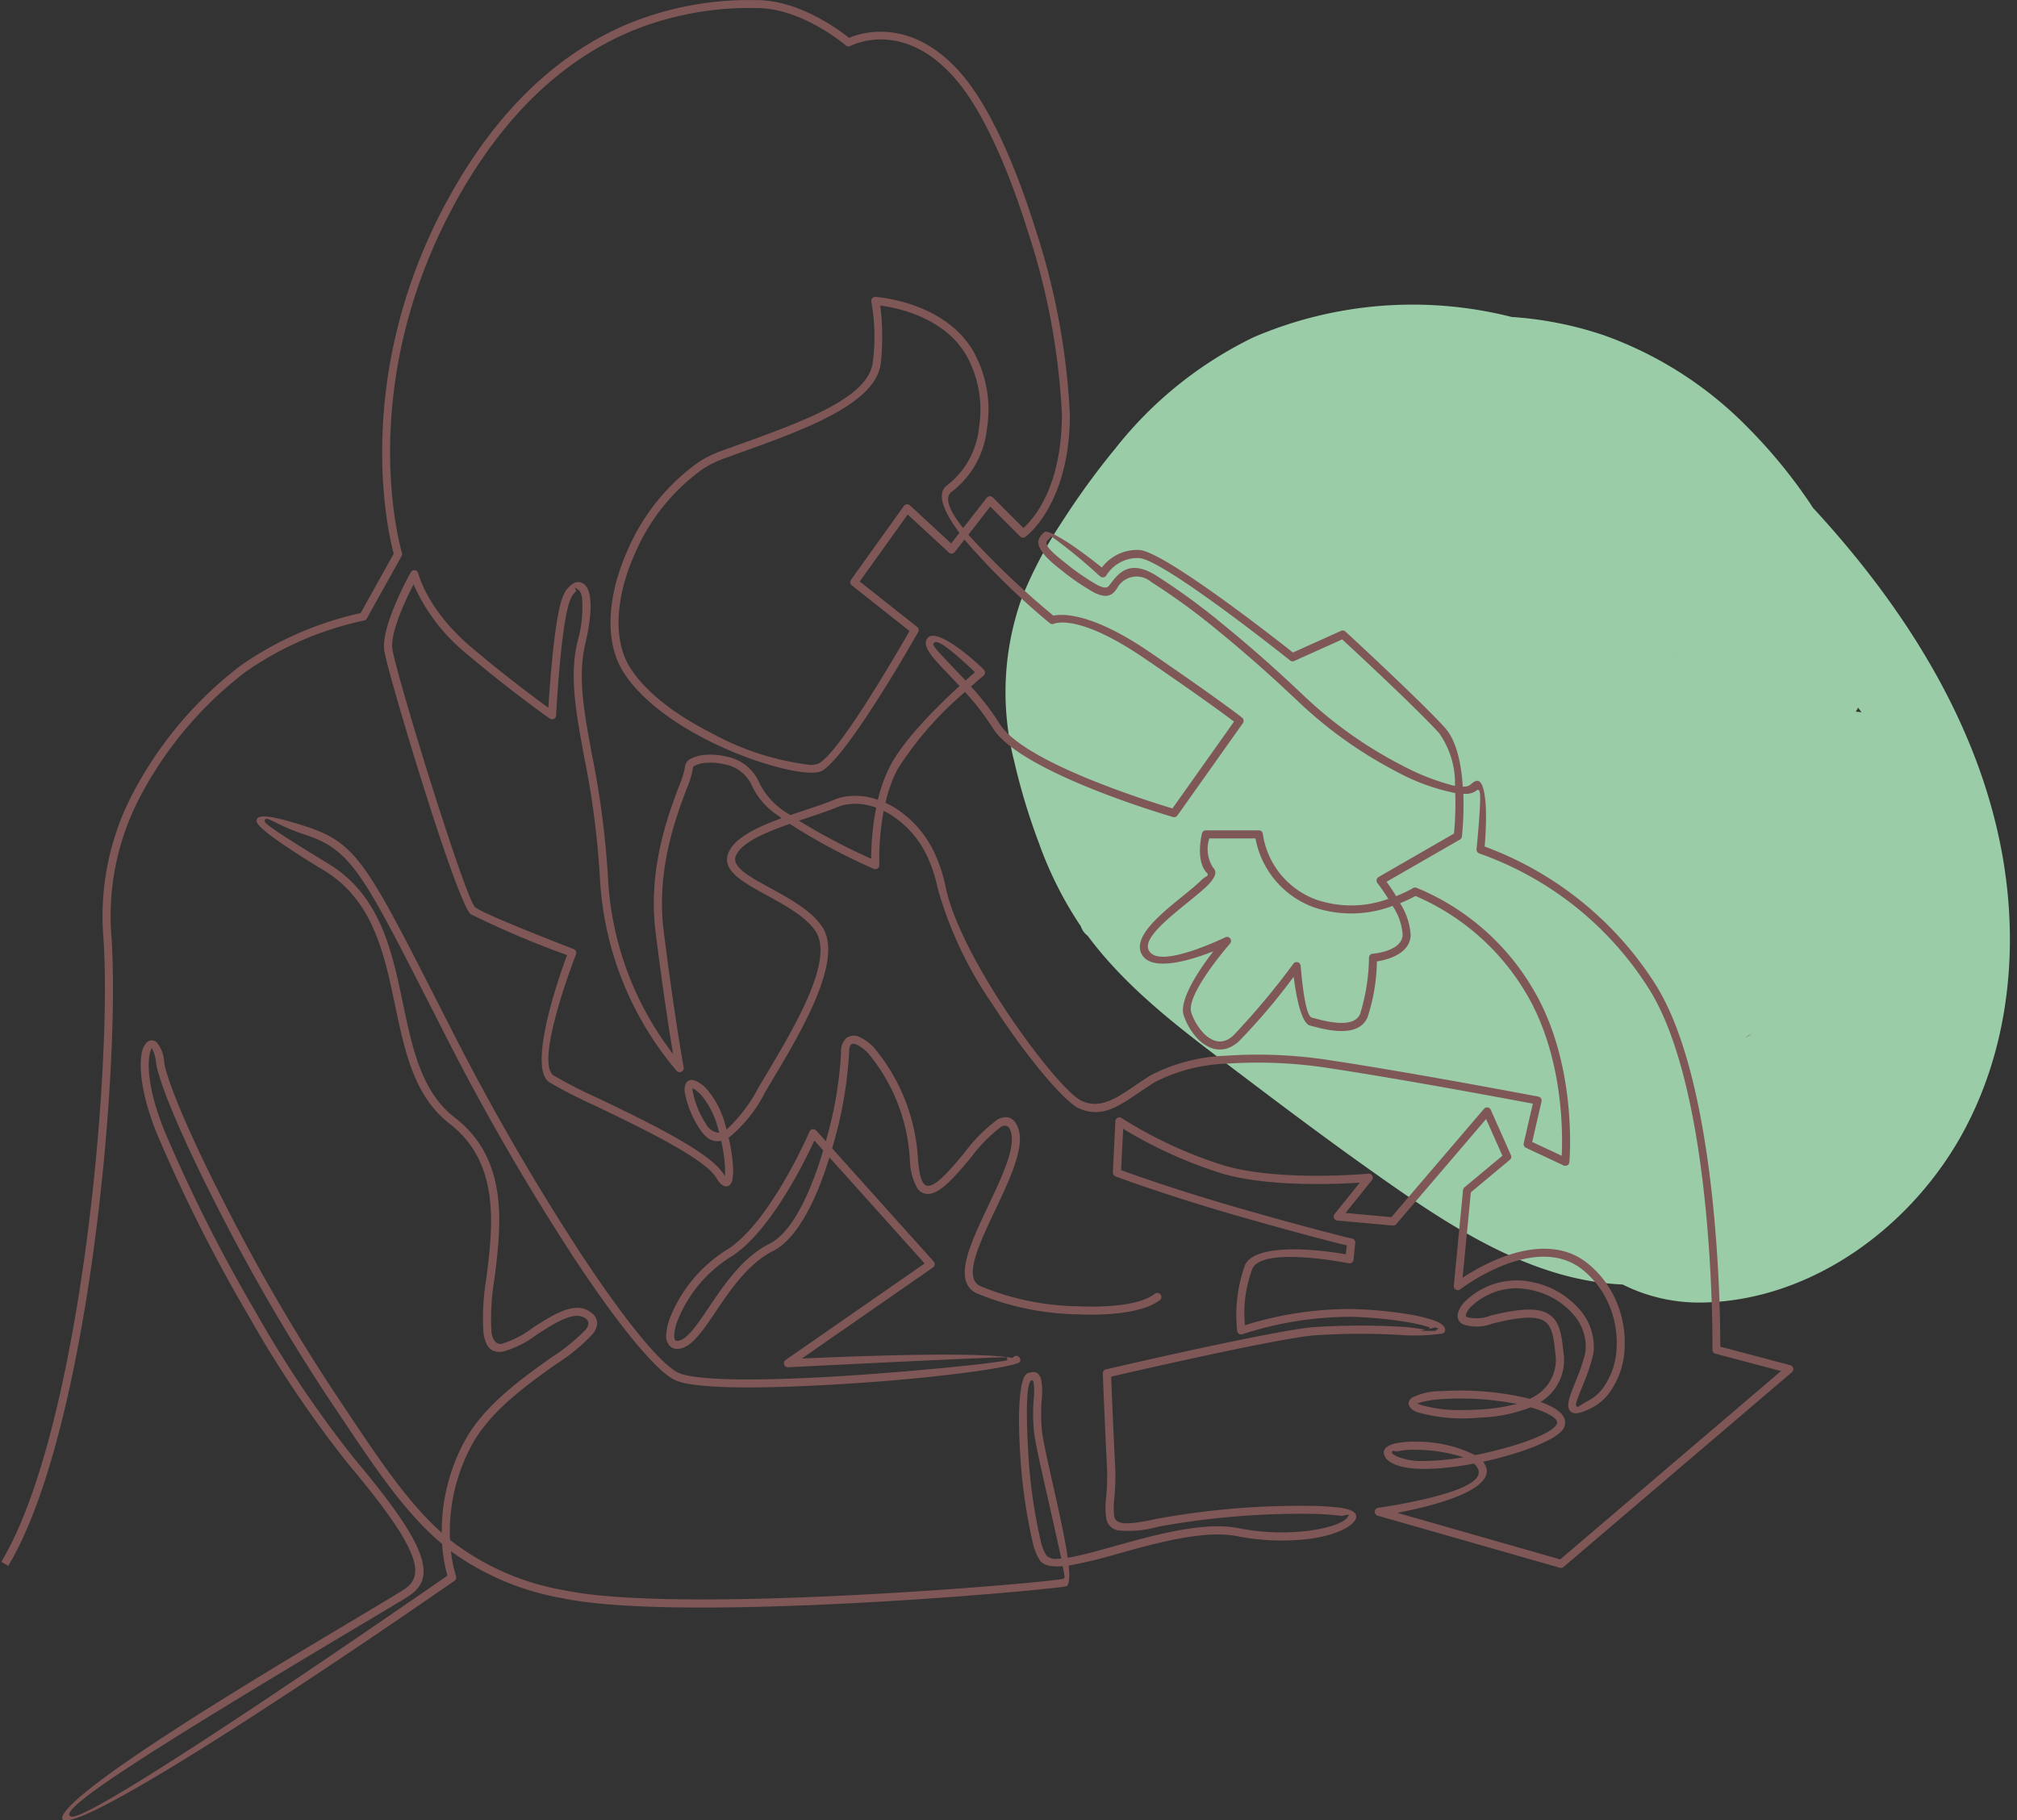<svg xmlns="http://www.w3.org/2000/svg" width="162.572" height="146.734" viewBox="0 0 162.572 146.734">
  <rect x="0" y="0" width="162.572" height="146.734" fill="#333333" stroke="none"/>
  <g id="asset" transform="translate(-1276 -1050)">
    <path id="합치기_1" data-name="합치기 1" d="M4.536,17.5a34.358,34.358,0,0,0-3.221,6.085,22.564,22.564,0,0,0-.633,13.19,51.319,51.319,0,0,0,2,6.619,30.239,30.239,0,0,0,3.2,6.439c.057.084.114.167.171.25a1.608,1.608,0,0,0,.556.777c2.882,3.881,6.7,6.9,10.54,9.81,4.012,3.043,8.026,6.085,12.133,9,6.089,4.324,12.842,8.963,20.449,9.3a13.745,13.745,0,0,0,6.353,1.453c8.89-.124,16.976-6.139,21.112-13.772C81.21,59.242,81.8,50.374,79.9,42.249,77.744,33,72.507,24.732,66.27,17.689q-.585-.66-1.186-1.309a41.427,41.427,0,0,0-5.339-6.564A30.636,30.636,0,0,0,48.15,2.429,29.281,29.281,0,0,0,40.779.977,32.528,32.528,0,0,0,20.01,2.6,31.806,31.806,0,0,0,8.836,11.581,61.138,61.138,0,0,0,4.536,17.5ZM65.379,29.123l.083.007.005,0Zm-11.558-.758.02-.007-.164.106Zm6.02,30.587-.209.131.278-.205.236-.141-.3.212ZM65.5,29.134h0l.109.007ZM68.515,32.8a3.278,3.278,0,0,0,.192-.329q.139.188.275.38A1.794,1.794,0,0,0,68.515,32.8Z" transform="translate(1357.059 1074.572)" fill="#99cca7" stroke="rgba(0,0,0,0)" stroke-width="1" style="mix-blend-mode: multiply;isolation: isolate"/>
    <g id="그룹_161" data-name="그룹 161" transform="translate(947.291 1040.945)">
      <path id="패스_353" data-name="패스 353" d="M383.587,115.51a3.879,3.879,0,0,0-.282,1.113,1.116,1.116,0,0,0,.007.265l.037,0c.6-.087,1.381-1.246,2.288-2.59,1.23-1.824,2.761-4.1,4.975-5.2,1.214-.608,2.412-2.4,3.464-5.171.241-.636.477-1.333.7-2.074l-.368-.409c-.9,1.9-3.677,7.372-6.766,9.2A10.5,10.5,0,0,0,383.587,115.51Z" fill="none"/>
      <path id="패스_354" data-name="패스 354" d="M357.92,140.245c-6.359,3.789-23.187,13.814-23.383,15a.218.218,0,0,0,.047.005c1.289,0,13.316-7.887,25.978-16.584-.665.4-1.55.927-2.616,1.56Z" fill="none"/>
      <path id="패스_355" data-name="패스 355" d="M355.409,122.543l-.032-.049-.032-.048,0,0a.152.152,0,0,1-.013-.029c-.1-.139-.265-.38-.535-.786a157.632,157.632,0,0,1-8.7-15c-2.853-5.564-4.836-10.236-5.054-11.9-.019-.147-.04-.272-.063-.377-.086.723-.079,2.491,1.168,5.638a125.091,125.091,0,0,0,7.327,14.586,90.378,90.378,0,0,0,8.005,11.915c2.928,3.486,4.537,5.786,5.217,7.461.608,1.493.539,2.578-.239,3.415q1.016-.7,2.032-1.4a13.271,13.271,0,0,1-.377-2.313C361.114,131.109,358.719,127.513,355.409,122.543Z" fill="none"/>
      <path id="패스_356" data-name="패스 356" d="M441.484,126.262a8.416,8.416,0,0,0,3.959.182,13.56,13.56,0,0,0-2.554-.28A6.752,6.752,0,0,0,441.484,126.262Z" fill="none"/>
      <path id="패스_357" data-name="패스 357" d="M444.908,122.087c-.412.032-.773.075-1.068.127a15.762,15.762,0,0,0,4.039.213,16.788,16.788,0,0,0,1.725-.175A22.485,22.485,0,0,0,444.908,122.087Z" fill="none"/>
      <path id="패스_358" data-name="패스 358" d="M387.052,70.912a4.531,4.531,0,0,0-1.323-.124,2.194,2.194,0,0,0-.869.195l-.048.027a8.1,8.1,0,0,1-.553,1.79c-.84,2.245-2.4,6.421-1.817,11.192.812,6.626,1.611,11.027,1.618,11.061a.58.58,0,0,1-.463.672.588.588,0,0,1-.309-.031v.088l-.217-.234a26.36,26.36,0,0,1-6.24-15.522,69.226,69.226,0,0,0-1.28-9.94c-.675-3.665-1.2-6.54-.533-9.365.561-2.362.425-3.346.294-3.723-.011-.032-.022-.058-.031-.079a1.506,1.506,0,0,0-.335.5c-.717,1.493-1.118,8.5-1.162,9.3a.586.586,0,0,1-.187.421.566.566,0,0,1-.417.149.574.574,0,0,1-.3-.1c-.031-.022-3.2-2.247-6.807-5.309a15.413,15.413,0,0,1-4.04-5.133c-.659,1.331-1.606,3.488-1.446,4.613.155,1.087,2.165,7.915,3.909,13.283,2.131,6.557,2.6,7.3,2.69,7.372.882.632,7.786,3.289,7.855,3.315a.577.577,0,0,1,.356.661l.005.005-.029.078c-1.084,2.768-2.976,8.726-1.9,9.47a40.462,40.462,0,0,0,3.62,1.849c3.5,1.682,8.231,3.952,9.8,5.718,0-.035,0-.071-.007-.107a13.159,13.159,0,0,0-.244-1.7c-.666.066-1.271-.335-1.807-1.187a8.193,8.193,0,0,1-1.18-2.962,1.5,1.5,0,0,1,.082-.793.767.767,0,0,1,.909-.466,2.669,2.669,0,0,1,1.214.8,7.506,7.506,0,0,1,1.541,2.98,13.737,13.737,0,0,0,2.229-3.065c.17-.288.319-.539.469-.789l.105-.178c2.176-3.649,5.464-9.164,4.04-11.353-.727-1.119-2.37-2.021-3.819-2.816-2.043-1.119-3.8-2.079-3.279-3.632.447-1.346,2.359-2.251,4.049-2.895a5.835,5.835,0,0,1-2.09-2.395A2.734,2.734,0,0,0,387.052,70.912Z" fill="none"/>
      <path id="패스_359" data-name="패스 359" d="M436.836,60.892l-3.712,1.671a.57.57,0,0,1-.608-.085c-.1-.08-10.208-8.128-12.03-8.188l-.1,0A2.667,2.667,0,0,0,418.1,55.55a.573.573,0,0,1-.783.223.513.513,0,0,1-.1-.073l-.122-.1c-2.544-2.131-3.358-2.8-3.592-2.989-.025.027-.05.051-.075.076l-.023.023a1.059,1.059,0,0,0-.075.081c-.04.052-.061.313,1.373,1.419A18.685,18.685,0,0,0,417.284,56c.335.165.544.21.608.131.041-.05.088-.113.138-.179a2.688,2.688,0,0,1,2.109-1.37,3.58,3.58,0,0,1,1.811.6,53.814,53.814,0,0,1,5.563,4.061c2.117,1.723,4.309,3.661,6.515,5.76a33.971,33.971,0,0,0,7.721,5.482,19.362,19.362,0,0,0,3.962,1.6,6.543,6.543,0,0,0-1.206-3.775C442.807,66.442,438.284,62.232,436.836,60.892Z" fill="none"/>
      <path id="패스_360" data-name="패스 360" d="M412.756,129.162c-.421-1.862-.819-3.622-.941-4.528a14.837,14.837,0,0,1-.043-2.773c.014-.255.027-.491.033-.7a27.8,27.8,0,0,0,0,4.469,42.251,42.251,0,0,0,1.031,7.614,3.345,3.345,0,0,0,.409,1.045c.061.081.22.169.619.169h.068c-.286-1.336-.713-3.234-1.165-5.227Z" fill="none"/>
      <path id="패스_361" data-name="패스 361" d="M404.967,47.924a6.563,6.563,0,0,0,2.407-4.473,8.715,8.715,0,0,0-.968-5.589c-1.588-2.79-4.923-3.636-6.451-3.882a21.706,21.706,0,0,1,.015,4.251c-.276,3.506-5.942,5.544-11.421,7.516-.47.169-.933.336-1.543.558a7.815,7.815,0,0,0-1.566.8,16.026,16.026,0,0,0-5.341,6.7c-1.314,2.955-1.632,5.84-.873,7.917a5.461,5.461,0,0,0,.553,1.108c1.515,2.3,4.35,4.055,6.462,5.119,3.6,1.818,7.351,2.789,8.285,2.438,1.116-.414,4.425-5.632,7.171-10.414l-4.455-3.526a.575.575,0,0,1-.142-.809l4.348-6.075.015.015a.576.576,0,0,1,.758.02l3.125,2.889L405.73,52c-1.017-1.393-1.465-2.479-1.332-3.231A1.251,1.251,0,0,1,404.967,47.924Z" fill="none"/>
      <path id="패스_362" data-name="패스 362" d="M396.861,74.169a2.993,2.993,0,0,0-.558.171c-.7.294-1.548.578-2.449.878l-.169.057a51.561,51.561,0,0,0,5,2.619,22.1,22.1,0,0,1,.36-3.568A4.389,4.389,0,0,0,396.861,74.169Z" fill="none"/>
      <path id="패스_363" data-name="패스 363" d="M384.854,97.308a7.82,7.82,0,0,0,.953,2.179,1.447,1.447,0,0,0,.517.54,6.232,6.232,0,0,0-1.271-2.531C384.982,97.427,384.916,97.363,384.854,97.308Z" fill="none"/>
      <path id="패스_364" data-name="패스 364" d="M390.2,72.179a5.806,5.806,0,0,0,2.26,2.3c.254-.088.508-.173.759-.257l.271-.091c.89-.3,1.724-.576,2.368-.847a4.2,4.2,0,0,1,.777-.239,5.531,5.531,0,0,1,2.66.158,12.072,12.072,0,0,1,.944-2.531,28.025,28.025,0,0,1,5.461-6.338c-.234-.251-.463-.49-.679-.716-1.391-1.451-2.4-2.5-1.737-3.3a.758.758,0,0,1,.584-.269h.039c1.435,0,4.257,2.771,4.283,2.8a.575.575,0,0,1,.01.81.575.575,0,0,1-.071.061l-.037.033c-.117.1-.389.328-.762.657a20.424,20.424,0,0,1,2.165,2.842c1.821,2.961,11.472,6.02,13.623,6.671l4.72-6.653c-.793-.6-2.9-2.14-6.978-4.924-4.983-3.4-6.885-2.866-7.083-2.793a.577.577,0,0,1-.606-.081,58.643,58.643,0,0,1-6.707-6.532l-.59.759a.579.579,0,0,1-.808.1.542.542,0,0,1-.078-.072l-3.066-2.833-3.565,4.981,4.441,3.515a.573.573,0,0,1,.144.733c-.622,1.095-6.077,10.636-8.014,11.353-.907.339-3.6-.151-6.632-1.341A3.447,3.447,0,0,1,390.2,72.179Z" fill="none"/>
      <path id="패스_365" data-name="패스 365" d="M434.442,82.4A7.574,7.574,0,0,1,429.7,76.89h-3.313c-.079.5-.167,1.484.277,1.927.674.674-.166,1.517-.442,1.794-.394.39-.967.858-1.574,1.352L424.6,82c-1.431,1.159-3.389,2.746-3.086,3.5a.593.593,0,0,0,.366.336c1.16.45,4.35-.9,5.479-1.452a.575.575,0,0,1,.671.911c-1.2,1.389-3.394,4.292-3.055,5.311a4.269,4.269,0,0,0,.867,1.488,2.213,2.213,0,0,0,.777.574,1.069,1.069,0,0,0,.754.032,1.7,1.7,0,0,0,.593-.373,60.535,60.535,0,0,0,4.8-5.739.575.575,0,0,1,1.036.3c.207,2.453.524,3.861.718,3.947l.224.059c.8.214,2.94.783,3.37-.2a15.948,15.948,0,0,0,.7-4.449.57.57,0,0,1,.412-.541v-.022h.125c.013,0,2.124-.179,2.169-1.276a4.355,4.355,0,0,0-.672-2.027A9.621,9.621,0,0,1,434.442,82.4Z" fill="none"/>
      <path id="패스_366" data-name="패스 366" d="M441.186,115.733a34.69,34.69,0,0,0-3.511-.277c-.18-.006-.361-.008-.54-.008a27.9,27.9,0,0,0-7.326,1.131c1.9-.375,3.565-.672,4.573-.781A54.715,54.715,0,0,1,441.186,115.733Z" fill="none"/>
      <path id="패스_367" data-name="패스 367" d="M404.245,61.074c.193.272.849.958,1.537,1.677l.066.069c.224.234.461.481.705.742.125-.112.24-.212.342-.3l.034-.03A11.739,11.739,0,0,0,404.245,61.074Z" fill="none"/>
      <path id="패스_368" data-name="패스 368" d="M335.633,113.974c1.915-11.78,2.481-24.06,2.041-29.633a20.676,20.676,0,0,1,2.373-11.15,30.546,30.546,0,0,1,8.457-9.979,26.065,26.065,0,0,1,9.542-4.136.329.329,0,0,0,.234-.178l2.8-5.024a.326.326,0,0,0,.026-.257c-.164-.555-3.874-13.693,4.543-28.668,3.654-6.5,8.313-10.992,13.848-13.343a25.067,25.067,0,0,1,10.226-1.9c3.642,0,7.14,2.992,7.171,3.022a.328.328,0,0,0,.368.026c.461-.228,4.553-2.067,8.652,2.9,1.934,2.344,3.922,6.581,5.6,11.928a55.777,55.777,0,0,1,2.784,14.862c0,5.646-2.107,8.237-3.013,9.089l-.089.083-2.465-2.466a.331.331,0,0,0-.46,0,.246.246,0,0,0-.031.035l-1.9,2.436-.1-.127c-.822-1.065-1.18-1.831-1.1-2.34a.7.7,0,0,1,.314-.485,7.354,7.354,0,0,0,2.807-5.094,9.612,9.612,0,0,0-1.078-6.163c-2.185-3.84-7.268-4.374-7.856-4.423l-.049,0a.441.441,0,0,0-.11.011.324.324,0,0,0-.226.4l.005.033a15.592,15.592,0,0,1,.118,4.728c-.229,2.926-5.609,4.863-10.812,6.736-.588.211-1.154.416-1.558.563a8.555,8.555,0,0,0-1.753.9,16.919,16.919,0,0,0-5.668,7.09c-1.41,3.167-1.737,6.3-.9,8.588a6.283,6.283,0,0,0,.649,1.3c1.625,2.469,4.6,4.315,6.806,5.428,3.805,1.92,7.9,2.893,9,2.48,1.506-.557,5.661-7.323,7.878-11.232a.328.328,0,0,0-.075-.424l-4.628-3.664,3.867-5.4,3.285,3.035a.314.314,0,0,0,.052.049.324.324,0,0,0,.457-.058l.782-1.006.1.122a57.653,57.653,0,0,0,6.772,6.618.33.33,0,0,0,.351.043c.357-.131,2.339-.586,7.32,2.818,4.263,2.909,6.374,4.468,7.084,5l.1.073-4.964,7-.086-.025c-1.981-.6-11.955-3.727-13.85-6.806a20.5,20.5,0,0,0-2.221-2.9l-.084-.094.093-.083c.424-.375.734-.637.86-.744l.045-.038a.429.429,0,0,0,.047-.041.321.321,0,0,0,.09-.229.327.327,0,0,0-.1-.229c-.719-.716-2.991-2.726-4.1-2.726h-.042a.5.5,0,0,0-.389.179c-.519.627.421,1.608,1.722,2.966.245.255.5.525.77.81l.086.092-.094.086c-1.565,1.434-4.361,4.166-5.5,6.355a11.924,11.924,0,0,0-.957,2.6l-.032.129-.127-.04a5.344,5.344,0,0,0-2.66-.19,3.8,3.8,0,0,0-.73.225c-.653.275-1.492.554-2.38.851l-.277.093c-.271.091-.544.182-.818.276l-.06.021-.052-.036a6.094,6.094,0,0,1-2.407-2.461,3.587,3.587,0,0,0-2.7-2.219,5.38,5.38,0,0,0-1.583-.148,3.031,3.031,0,0,0-1.257.307.843.843,0,0,0-.51.739,7.2,7.2,0,0,1-.491,1.537c-.872,2.332-2.485,6.644-1.875,11.629.5,4.056,1,7.357,1.337,9.411l.084.513-.308-.419a25.388,25.388,0,0,1-4.931-13.619,70.154,70.154,0,0,0-1.3-10.088c-.652-3.54-1.164-6.33-.536-8.971.612-2.585.428-3.757.264-4.226a1.144,1.144,0,0,0-.439-.618.736.736,0,0,0-.7-.053,1.952,1.952,0,0,0-.887.995c-.666,1.39-1.063,6.649-1.2,8.846l-.015.227-.184-.134c-1.453-1.061-3.687-2.752-6.081-4.785-3.528-3-4.219-5.9-4.225-5.926a.327.327,0,0,0-.4-.232.322.322,0,0,0-.2.158c-.025.043-2.421,4.313-2.137,6.3.164,1.142,2.155,7.921,3.945,13.433,1.5,4.62,2.631,7.547,3.023,7.828A74.769,74.769,0,0,0,374.3,86l.114.044-.042.115c-1.57,4.278-2.767,9.181-1.415,10.116a39.444,39.444,0,0,0,3.743,1.919c3.73,1.791,8.837,4.244,9.76,5.825.259.444.472.588.6.63a.468.468,0,0,0,.394-.011.8.8,0,0,0,.3-.565,4.735,4.735,0,0,0,.028-1.138,14.036,14.036,0,0,0-.326-2.093l-.02-.086.075-.048a11.282,11.282,0,0,0,2.892-3.657l.571-.96c2.29-3.841,5.751-9.645,4.022-12.3-.853-1.316-2.6-2.275-4.146-3.121-1.685-.922-3.134-1.716-2.855-2.556.369-1.108,2.385-1.949,4.308-2.626l.058-.021.052.035a49.653,49.653,0,0,0,6.713,3.585.286.286,0,0,0,.144.027.325.325,0,0,0,.312-.337,20.9,20.9,0,0,1,.325-4.194l.03-.165.15.076c.111.057.222.119.333.184a7.927,7.927,0,0,1,3.22,3.857,11.272,11.272,0,0,1,.644,2.113A31.288,31.288,0,0,0,408.7,90c2.573,4.026,5.769,7.871,6.98,8.4,1.8.781,3.089-.091,4.87-1.3.393-.268.786-.532,1.247-.821a13.672,13.672,0,0,1,5.78-1.485,37.4,37.4,0,0,1,8.38.38c5.71.866,13.821,2.378,16.172,2.82l.128.025-.736,3.189a.325.325,0,0,0,.2.375L454.739,103a.328.328,0,0,0,.432-.157.321.321,0,0,0,.031-.112c.028-.328.651-7.985-2.955-13.995a19.458,19.458,0,0,0-9.374-8.124.329.329,0,0,0-.289.038,9.48,9.48,0,0,1-1.246.6l-.1.04-.055-.09c-.25-.406-.484-.743-.635-.955l-.08-.112,5.908-3.4a.328.328,0,0,0,.161-.244l.013-.1a25.348,25.348,0,0,0,.109-3.219l0-.127.127,0a1.42,1.42,0,0,0,.941-.271l.063-.059.1.03c.1.051.277.136-.168,4.746a.33.33,0,0,0,.229.364A26.611,26.611,0,0,1,461.639,88.8c5.316,8.508,5.1,28.861,5.092,29.059a.322.322,0,0,0,.244.313l5.286,1.4-.182.155-17.616,15.027-.065-.019L441.332,131l.5-.1c2.12-.428,5.793-1.353,6.571-2.743a.989.989,0,0,0,.077-.867,1.394,1.394,0,0,0-.129-.26l-.1-.152.236-.049c3.087-.688,5.7-1.77,6.213-2.574a1.008,1.008,0,0,0,.158-.456c.038-.471-.28-.9-.947-1.279a6.266,6.266,0,0,0-.805-.368l-.219-.085.192-.134c.108-.076.211-.156.307-.239a3.954,3.954,0,0,0,1.333-3.663c-.143-1.425-.309-2.475-1.162-3.031-.835-.543-2.247-.511-4.721.107a3.1,3.1,0,0,1-1.9.114.174.174,0,0,1-.073-.209,1.569,1.569,0,0,1,.428-.642,5.294,5.294,0,0,1,3.9-1.463,7.18,7.18,0,0,1,1.081.165,6.1,6.1,0,0,1,3.184,1.865,3.926,3.926,0,0,1,1.063,2.842,2.926,2.926,0,0,1-.074.479,15.964,15.964,0,0,1-.755,2.187l-.015.04c-.385.954-.717,1.777-.487,2.2.154.277.516.561,1.932-.21a4.084,4.084,0,0,0,1.21-1.024,6.522,6.522,0,0,0,1.325-3.764,8.4,8.4,0,0,0-1-4.419,7.863,7.863,0,0,0-1.961-2.359c-3.295-2.68-8.01-.193-9.882,1l-.217.138.026-.255.639-6.626.04-.032,3.1-2.588a.323.323,0,0,0,.084-.392l-1.619-3.641a.321.321,0,0,0-.543-.078l-.028.031-7.441,8.7-.064-.007-3.63-.331,2.123-2.64a.326.326,0,0,0-.05-.457.309.309,0,0,0-.246-.068c-.3.025-7.254.64-11.638-.667a34.794,34.794,0,0,1-8.247-3.826.326.326,0,0,0-.44.1.31.31,0,0,0-.053.18l-.2,4.109a.328.328,0,0,0,.21.321c.039.014,4.013,1.514,10.107,3.257,4.895,1.4,7.525,2.06,8.428,2.28l.105.025-.071.719-.132-.022c-3.4-.573-7.285-.644-7.993.877a11.944,11.944,0,0,0-.638,5.312.325.325,0,0,0,.324.292h.033a.243.243,0,0,0,.067-.016l.169-.063v.009a28.074,28.074,0,0,1,8.653-1.35,33.122,33.122,0,0,1,4.316.4,13.536,13.536,0,0,1,1.949.447l-.029.121.387-.093a.207.207,0,0,1,.141-.008l.214.079-.181.138a.313.313,0,0,1-.191.05h-1.068l.39-.093-.015,0a15.258,15.258,0,0,0-2.163-.251,57.011,57.011,0,0,0-7.024.055c-3.731.407-16.427,3.362-16.545,3.391a.326.326,0,0,0-.254.344c.036.926.161,4.148.338,7.567a17.9,17.9,0,0,1-.066,2.357,6.3,6.3,0,0,0,0,1.705,1.159,1.159,0,0,0,1,1.009,8.617,8.617,0,0,0,3.187-.3,63.977,63.977,0,0,1,12.227-1.037,20.63,20.63,0,0,1,2.4.151.859.859,0,0,0,.413-.041.589.589,0,0,1,.106-.025l.251-.017-.138.21c-.293.448-1.536.876-3.169,1.092a18.07,18.07,0,0,1-5.671-.226c-2.775-.527-6.676.556-9.808,1.427-1.428.4-2.771.772-3.771.95l-.127.022-.018-.128c-.223-1.535-.67-3.519-1.1-5.438l-.026-.116c-.413-1.83-.8-3.558-.921-4.425a14.15,14.15,0,0,1-.036-2.627,5.756,5.756,0,0,0-.038-1.626c-.152-.546-.446-.705-1.01-.551a.562.562,0,0,0-.185.1c-.5.381-.709,2.688-.528,5.878a43.156,43.156,0,0,0,1.064,7.8,4.269,4.269,0,0,0,.559,1.349c.282.371.838.524,1.724.467l.108-.007.022.107c.166.82.159.852.043.9-.494.2-13.436,1.356-24.7,1.62-7.357.169-12.6-.063-15.573-.691a20.6,20.6,0,0,1-9.133-4.023l-.043-.036,0-.056a14.651,14.651,0,0,1,1.688-7.458c1.467-2.8,4.44-4.923,6.828-6.625a15.27,15.27,0,0,0,2.958-2.421,1.506,1.506,0,0,0,.392-.957,1.131,1.131,0,0,0-.527-.827c-1.243-.953-3,.179-4.7,1.274a7.9,7.9,0,0,1-2.468,1.268.582.582,0,0,1-.548-.2,1.469,1.469,0,0,1-.28-.776,18.945,18.945,0,0,1,.245-4.273c.531-4.279,1.189-9.6-3.21-12.993-2.672-2.065-3.4-5.526-4.168-9.192-.9-4.29-1.834-8.726-6.01-11.262-5.12-3.109-5.131-3.311-5.139-3.458l0-.072.071-.065c.1-.071.242-.011.8.262a16.737,16.737,0,0,0,2.246.942c3.818,1.233,4.683,2.932,10.314,13.99L364.6,92.5a192.609,192.609,0,0,0,10.5,18.141c3.484,5.266,6.364,8.766,7.9,9.6a3.682,3.682,0,0,0,1.027.33c3.33.666,11.771.128,15.244-.135,6.313-.477,11.35-1.24,11.638-1.6a.317.317,0,0,0,.033-.1l.005-.028a.329.329,0,0,0-.259-.354.31.31,0,0,0-.31.107l-.046.055-.07-.013c-2.815-.5-12.472-.138-16.493.041l-.433.019,10.571-7.338a.324.324,0,0,0,.084-.452.328.328,0,0,0-.037-.045l-8.174-9.107.019-.066a33.557,33.557,0,0,0,1.35-7.648c0-.371.059-.586.186-.676.088-.065.226-.053.435.035a3.12,3.12,0,0,1,.915.689,14.641,14.641,0,0,1,3.362,8.64,4.917,4.917,0,0,0,.563,2.179,1,1,0,0,0,.993.514c.978-.083,2.191-1.53,3.364-2.93a12.257,12.257,0,0,1,2.394-2.448.587.587,0,0,1,.457-.1.41.41,0,0,1,.253.209c.682,1.192-.536,3.76-1.715,6.244-1.462,3.087-2.843,6-1,7.007A22.073,22.073,0,0,0,415.582,115c3.08.133,5.488-.287,6.608-1.143a.317.317,0,0,0,.126-.217.326.326,0,0,0-.277-.364.33.33,0,0,0-.244.064c-1.37,1.049-4.469,1.084-6.188,1.012a21.337,21.337,0,0,1-7.937-1.648c-1.305-.711-.053-3.353,1.273-6.151,1.254-2.646,2.543-5.367,1.7-6.853a1.091,1.091,0,0,0-.634-.568,1.271,1.271,0,0,0-.966.216,12.543,12.543,0,0,0-2.571,2.593c-1.136,1.358-2.208,2.64-2.915,2.7a.435.435,0,0,1-.312-.1c-.276-.232-.449-.866-.545-2a15.311,15.311,0,0,0-3.546-9.04,3.773,3.773,0,0,0-1.126-.834,1.049,1.049,0,0,0-1.07.037,1.419,1.419,0,0,0-.457,1.2,31.482,31.482,0,0,1-1.168,6.919l-.06.223-.775-.864a.33.33,0,0,0-.459-.025.343.343,0,0,0-.085.123c-.135.309-3.294,7.525-6.765,9.582a11.477,11.477,0,0,0-4.438,5.323,4.854,4.854,0,0,0-.343,1.386,1.175,1.175,0,0,0,.341,1.03.9.9,0,0,0,.727.171c1-.144,1.886-1.457,2.913-2.978,1.172-1.738,2.63-3.9,4.63-4.9,1.419-.709,2.769-2.665,3.9-5.657.208-.549.4-1.114.579-1.677l.065-.21,7.674,8.549-.116.081-11.073,7.687a.325.325,0,0,0,.176.6h.013l.249-.013c4.569-.23,15.408-.77,17.388-.8l.026.247c-1.295.262-5.785.72-10.674,1.09-3.447.261-11.811.8-15.069.147a3.128,3.128,0,0,1-.846-.263c-1.465-.8-4.189-4.131-7.669-9.391A192.034,192.034,0,0,1,365.177,92.2l-1.132-2.223c-5.736-11.265-6.617-13-10.7-14.311-1.556-.5-3.4-1.036-3.857-.684a.279.279,0,0,0-.1.263c.022.461,1.857,1.8,5.451,3.983,3.934,2.389,4.837,6.686,5.709,10.841.8,3.785,1.548,7.362,4.408,9.573,4.106,3.173,3.471,8.291,2.96,12.4a19.265,19.265,0,0,0-.241,4.433c.159,1.182.641,1.66,1.555,1.533a8.072,8.072,0,0,0,2.734-1.365c1.511-.972,3.075-1.976,3.957-1.3.194.149.354.422.012.873a15.407,15.407,0,0,1-2.813,2.282c-2.446,1.742-5.491,3.911-7.035,6.856a15.242,15.242,0,0,0-1.769,6.976l0,.28-.206-.189c-2.666-2.442-4.885-5.775-7.958-10.388-.122-.183-.2-.306-.255-.392l-.043-.059.005,0,0-.005-.006.005c-.007-.012-.059-.089-.3-.448a156.849,156.849,0,0,1-8.656-14.908c-2.809-5.477-4.757-10.034-4.963-11.612a2.572,2.572,0,0,0-.579-1.514.553.553,0,0,0-.812-.014,1.508,1.508,0,0,0-.4.811c-.116.526-.372,2.546,1.165,6.426a126.3,126.3,0,0,0,7.387,14.705,91.238,91.238,0,0,0,8.093,12.044c2.866,3.411,4.432,5.637,5.074,7.221.551,1.358.385,2.237-.539,2.854-.42.279-1.786,1.093-3.677,2.221l-.161.1c-4.044,2.408-10.154,6.048-15.229,9.353-7.9,5.145-8.72,6.53-8.505,6.9.006.011.027.047.112.065a.679.679,0,0,0,.143.014c2.752,0,20.866-12.059,31.319-19.313a.332.332,0,0,0,.136-.4,9.854,9.854,0,0,1-.37-1.706l-.04-.292.238.175a21.655,21.655,0,0,0,8.733,3.613c3.023.64,8.313.878,15.717.7,11.673-.274,24.483-1.5,24.934-1.666.094-.038.3-.264.187-1.548l-.01-.117.116-.018a36.093,36.093,0,0,0,3.817-.925l.057-.016c3.068-.853,6.885-1.91,9.521-1.417a18.66,18.66,0,0,0,5.874.229c2.244-.293,3.6-1.067,3.77-1.678a.453.453,0,0,0,.016-.155c-.031-.41-.691-.591-1.239-.671a20.781,20.781,0,0,0-2.482-.155,63.872,63.872,0,0,0-12.375,1.048c-2.433.53-3.26.479-3.41-.206a6.062,6.062,0,0,1,.014-1.5,18.051,18.051,0,0,0,.068-2.461c-.156-3.007-.277-5.942-.324-7.2l0-.1.1-.024c2.965-.683,12.887-2.94,16.109-3.292a55.154,55.154,0,0,1,6.926-.054,15.808,15.808,0,0,0,3.372-.079l.023-.006.023,0a.331.331,0,0,0,.36-.262.416.416,0,0,0,0-.059c.008-.282-.335-.561-.945-.772a13.519,13.519,0,0,0-2.137-.5,33.342,33.342,0,0,0-4.406-.4,28.261,28.261,0,0,0-8.5,1.259l-.153.047-.008-.16a10.177,10.177,0,0,1,.62-4.406c.775-1.665,6.577-.652,7.616-.455v-.006l.154.034a.339.339,0,0,0,.261-.068.323.323,0,0,0,.118-.221l.132-1.326a.325.325,0,0,0-.245-.374s-2.607-.6-8.783-2.365c-5.219-1.492-8.78-2.769-9.747-3.125l-.086-.032,0-.091.159-3.241.179.108a36.07,36.07,0,0,0,7.754,3.487c3.56,1.063,8.783.887,10.86.764l.282-.017-2.033,2.527a.323.323,0,0,0-.069.173.319.319,0,0,0,.073.239.332.332,0,0,0,.221.116l4.443.4a.331.331,0,0,0,.3-.11l7.244-8.473,1.315,2.958-3.046,2.538a.32.32,0,0,0-.127.23l-.746,7.715a.323.323,0,0,0,.063.224.324.324,0,0,0,.455.065c.057-.046,6.082-4.66,9.885-1.564a7.254,7.254,0,0,1,1.8,2.166,7.748,7.748,0,0,1,.919,4.075,5.884,5.884,0,0,1-1.181,3.389,3.449,3.449,0,0,1-1.017.861c-.4.218-.632.369-.757.451s-.151.1-.212.082l-.052-.013-.028-.049c-.078-.139.037-.457.517-1.649a16.775,16.775,0,0,0,.8-2.317,3.443,3.443,0,0,0,.09-.583,4.567,4.567,0,0,0-1.222-3.317,6.782,6.782,0,0,0-3.527-2.07,7.5,7.5,0,0,0-1.183-.18,6,6,0,0,0-4.408,1.657,2.2,2.2,0,0,0-.6.948.759.759,0,0,0,.383.922,3.414,3.414,0,0,0,2.378-.047c2.283-.569,3.543-.628,4.21-.194.61.4.745,1.309.867,2.549a3.386,3.386,0,0,1-1.1,3.1,4.415,4.415,0,0,1-.913.589l-.042.021-.046-.012c-.088-.025-.178-.047-.27-.069a23.985,23.985,0,0,0-6.867-.539,5.116,5.116,0,0,0-2.263.5c-.32.217-.4.453-.239.742a1.185,1.185,0,0,0,.631.458,13.4,13.4,0,0,0,4.958.432,12.279,12.279,0,0,0,4.114-.813l.041-.018.042.013a6.978,6.978,0,0,1,1.48.578c.437.245.633.456.617.664a.347.347,0,0,1-.038.123l-.019.034c-.514.8-3.287,1.727-5.808,2.289-.229.051-.462.1-.7.146l-.047.01-.042-.025a10.412,10.412,0,0,0-4.672-1.059,7.28,7.28,0,0,0-1.743.148c-.433.1-.94.325-.895.8a1.054,1.054,0,0,0,.573.713c.063.04.127.078.2.113,1.112.555,3.454.556,6.431,0l.061-.012.047.044a1.13,1.13,0,0,1,.3.439.651.651,0,0,1-.066.578c-.863,1.44-7.249,2.4-7.975,2.5a.325.325,0,0,0-.065.637l14.683,4.2a.338.338,0,0,0,.3-.066l18.395-15.69a.337.337,0,0,0,.112-.173.325.325,0,0,0-.233-.4l-5.642-1.492v-.1c.005-2.116-.1-20.9-5.194-29.055a27.575,27.575,0,0,0-13.706-11.125l-.092-.032.007-.1c.237-2.935.051-4.918-.483-5.176-.159-.075-.372.012-.636.261a.8.8,0,0,1-.527.181l-.124.008-.009-.124c-.157-2.2-.643-3.765-1.447-4.649-2.026-2.227-7.95-7.684-8-7.731a.33.33,0,0,0-.356-.059l-3.878,1.746-.06-.047c-1.056-.835-10.365-8.157-12.359-8.222l-.133,0A3.564,3.564,0,0,0,417.6,54.7l-.08.1-.1-.077c-2.839-2.264-4.358-3.013-4.553-2.763a.858.858,0,0,1-.088.09,1.874,1.874,0,0,0-.172.19c-.217.282-.724.94,1.533,2.681a19.32,19.32,0,0,0,2.737,1.888c.81.4,1.322.367,1.707-.115.053-.067.1-.13.153-.2a1.783,1.783,0,0,1,2.742-.539,52.732,52.732,0,0,1,5.457,3.985c2.088,1.7,4.263,3.623,6.463,5.714a34.893,34.893,0,0,0,7.932,5.632,16.75,16.75,0,0,0,4.575,1.675l.1.017,0,.1a25.313,25.313,0,0,1-.1,3.106l-.006.063-6.059,3.493a.277.277,0,0,0-.057.035.326.326,0,0,0-.06.455c.008,0,.392.506.8,1.145l.088.138-.155.049a8.713,8.713,0,0,1-5.707-.007,6.674,6.674,0,0,1-4.258-5.284.324.324,0,0,0-.323-.286h-4.263a.325.325,0,0,0-.322.272c-.057.236-.509,2.254.43,3.194l.043.043,0,.071c-.009.077-.069.111-.152.16a1.562,1.562,0,0,0-.33.243c-.4.4-.983.873-1.552,1.334-1.739,1.411-3.9,3.166-3.354,4.535.635,1.581,3.674.714,5.43.055l.4-.15-.255.342c-1.664,2.228-2.42,3.935-2.13,4.808a5.194,5.194,0,0,0,1.056,1.814,3.07,3.07,0,0,0,1.109.8,1.957,1.957,0,0,0,1.368.049,2.591,2.591,0,0,0,.919-.565A49.567,49.567,0,0,0,432.8,88.03l.182-.237.04.3c.293,2.178.756,3.5,1.27,3.63.087.02.148.036.22.056,1.1.291,3.682.975,4.419-.715a15.185,15.185,0,0,0,.756-4.41l.005-.1.1-.017c.766-.133,2.557-.6,2.618-2.088a5.327,5.327,0,0,0-.782-2.469l-.065-.121.127-.053a10.821,10.821,0,0,0,1.052-.5l.052-.028.055.021a19.081,19.081,0,0,1,8.837,7.773c3,5,2.983,11.182,2.906,12.956l-.008.187-2.38-1.109.753-3.264a.324.324,0,0,0-.258-.392l-.054-.01c-1.7-.323-10.5-1.979-16.6-2.9a37.844,37.844,0,0,0-8.527-.387,14.241,14.241,0,0,0-6.071,1.583c-.411.254-.817.529-1.268.835-1.55,1.051-2.775,1.88-4.251,1.241-1.131-.492-4.132-4.147-6.69-8.15-1.345-2.1-3.694-6.091-4.318-9.142a11.814,11.814,0,0,0-.685-2.237,8.55,8.55,0,0,0-3.484-4.164c-.192-.112-.388-.216-.582-.309l-.092-.044.024-.1a11.511,11.511,0,0,1,.933-2.574,27.405,27.405,0,0,1,5.362-6.178l.093-.086.084.1a19.726,19.726,0,0,1,2.151,2.807c2.188,3.556,14.009,7.025,14.511,7.171a.324.324,0,0,0,.374-.117l5.279-7.444a.326.326,0,0,0-.066-.444c-.383-.3-2.463-1.878-7.459-5.29-4.533-3.095-6.891-3.09-7.694-2.942l-.058.01-.045-.038a66.872,66.872,0,0,1-6.738-6.41l-.066-.078,1.761-2.265,2.335,2.334h0l.079.076a.32.32,0,0,0,.419.033c.148-.108,3.586-2.706,3.586-9.871a56.526,56.526,0,0,0-2.814-15.055c-1.7-5.425-3.733-9.739-5.719-12.147-3.963-4.8-8.044-3.648-9.2-3.18l-.067.028-.057-.045c-.888-.7-4.042-2.995-7.368-2.995a25.66,25.66,0,0,0-10.481,1.952c-5.672,2.411-10.436,7-14.161,13.625-8.184,14.561-5.033,27.559-4.646,28.993l.012.05-.024.044-2.644,4.747-.055.012a27.022,27.022,0,0,0-9.605,4.212A31.177,31.177,0,0,0,339.47,72.9a21.284,21.284,0,0,0-2.445,11.495c.436,5.541-.129,17.755-2.035,29.479-1.1,6.749-3.058,15.884-6.174,21.074l-.107-.064h0l.77.462h0l-.108-.065C332.539,130,334.524,120.781,335.633,113.974Zm69.744-61.11-.1-.092-3.225-2.981a.35.35,0,0,0-.233-.087.324.324,0,0,0-.225.1l-.027.032-.086.118h0L397.3,55.793a.318.318,0,0,0-.057.241.333.333,0,0,0,.132.213l4.643,3.672-.053.094c-1.349,2.351-5.864,10.065-7.355,10.617a1.789,1.789,0,0,1-.6.08,21.872,21.872,0,0,1-7.888-2.528c-2.139-1.079-5.013-2.858-6.558-5.2a5.765,5.765,0,0,1-.579-1.16c-.781-2.137-.461-5.091.879-8.1A16.279,16.279,0,0,1,385.3,46.9a7.969,7.969,0,0,1,1.616-.829c.61-.223,1.075-.391,1.543-.559,5.154-1.854,10.995-3.956,11.257-7.3a20.677,20.677,0,0,0-.034-4.364l-.023-.165.165.025c1.476.215,5.094,1.041,6.795,4.03a8.967,8.967,0,0,1,1,5.75,6.72,6.72,0,0,1-2.518,4.645.993.993,0,0,0-.459.682c-.124.695.328,1.743,1.342,3.115l.057.076Zm-13.882,22.22c-1.687.629-3.68,1.518-4.113,2.82-.451,1.355,1.218,2.269,3.15,3.327,1.489.816,3.16,1.734,3.921,2.906,1.509,2.32-1.7,7.693-4.034,11.617l-.107.178c-.148.25-.3.5-.467.788a12.68,12.68,0,0,1-2.43,3.256l-.145.117-.053-.18a7.409,7.409,0,0,0-1.532-3.058,2.381,2.381,0,0,0-1.084-.73.521.521,0,0,0-.636.324,1.255,1.255,0,0,0-.062.659,8.067,8.067,0,0,0,1.143,2.859c.508.806,1.05,1.163,1.676,1.059l.116-.017.024.115a13.534,13.534,0,0,1,.274,1.851c.013.194.019.356.017.5l-.005.385-.222-.315c-1.23-1.748-6.267-4.168-9.945-5.935a38.915,38.915,0,0,1-3.655-1.868c-1.506-1.043,1.515-9,1.793-9.716l.018-.05a.325.325,0,0,0-.188-.418c-.068-.027-6.991-2.689-7.911-3.346-.111-.079-.449-.319-2.782-7.5-1.78-5.481-3.758-12.206-3.919-13.325-.18-1.261.918-3.671,1.589-4.995l.12-.237.105.244a14.976,14.976,0,0,0,4.082,5.283c3.584,3.043,6.757,5.272,6.788,5.294a.321.321,0,0,0,.172.059h.017a.325.325,0,0,0,.219-.085.321.321,0,0,0,.1-.223c.073-1.33.466-7.913,1.188-9.418a1.636,1.636,0,0,1,.437-.608l-.124-.312.255.185,0-.006.092.076.006.005.039.019v.012l.031.023-.005.017a.865.865,0,0,1,.093.2,1.879,1.879,0,0,1,.066.247l.04.1-.026-.027a10.021,10.021,0,0,1-.366,3.541c-.659,2.774-.134,5.625.53,9.236a69.636,69.636,0,0,1,1.289,10A26.136,26.136,0,0,0,383.186,95.3l.069.075a.324.324,0,0,0,.559-.277s-.8-4.425-1.62-11.078c-.592-4.832.984-9.044,1.829-11.307a7.046,7.046,0,0,0,.541-1.779c0-.076.027-.091.175-.172a2.414,2.414,0,0,1,.977-.226,4.917,4.917,0,0,1,1.394.131,2.976,2.976,0,0,1,2.234,1.788,5.924,5.924,0,0,0,2.182,2.41l.183.137Zm-4.814,25.28-.188-.024a1.33,1.33,0,0,1-.9-.72,7.23,7.23,0,0,1-1.046-2.585l-.032-.281.226.14a4.468,4.468,0,0,1,.485.424,7,7,0,0,1,1.4,2.864Zm12.629-26.1a21.734,21.734,0,0,0-.38,3.823l0,.192-.175-.079a51.117,51.117,0,0,1-5.427-2.853l-.223-.14.25-.084c.14-.049.282-.1.422-.143.9-.3,1.743-.581,2.43-.871a3.323,3.323,0,0,1,.607-.186,4.7,4.7,0,0,1,2.415.2l.1.035ZM414.1,134.7c-.079,0-.155.008-.225.008a.99.99,0,0,1-.822-.267,3.652,3.652,0,0,1-.45-1.131,41.8,41.8,0,0,1-1.041-7.667c-.08-1.407-.217-4.738.216-5.272l.06-.074.142.062.03.072a5.53,5.53,0,0,1,.016,1.416,14.726,14.726,0,0,0,.04,2.751c.122.9.517,2.649.936,4.505l.017.073c.467,2.065.91,4.03,1.2,5.373l.03.141Zm-19.059-32.851c-.233.771-.477,1.5-.727,2.157-1.09,2.876-2.3,4.661-3.587,5.305-2.155,1.079-3.666,3.32-4.88,5.121-.978,1.449-1.75,2.593-2.463,2.7a.9.9,0,0,1-.1.007.2.2,0,0,1-.129-.037c-.058-.05-.121-.149-.1-.494a4.159,4.159,0,0,1,.3-1.188,10.764,10.764,0,0,1,4.163-4.995c3.126-1.852,5.954-7.558,6.747-9.263l.08-.172.714.794ZM364.7,136.114c-4.708,3.263-28.069,19.379-30.177,19.379a.274.274,0,0,1-.061-.006.225.225,0,0,1-.152-.1c-.431-.738,5.932-4.9,23.478-15.353l.026-.015c2.014-1.2,3.47-2.067,3.867-2.33,1.247-.831,1.48-1.92.779-3.642-.669-1.649-2.266-3.93-5.177-7.395a90.7,90.7,0,0,1-8.03-11.95,125.459,125.459,0,0,1-7.342-14.619c-1.471-3.714-1.241-5.569-1.136-6.05a1.8,1.8,0,0,1,.06-.224l.1-.3.131.284a3.3,3.3,0,0,1,.22.9c.214,1.643,2.188,6.285,5.028,11.825a157.427,157.427,0,0,0,8.69,14.973l.575.863.02.028.069.1c3.289,4.941,5.671,8.5,8.641,11l.041.034,0,.053a12.786,12.786,0,0,0,.395,2.4l.023.085Zm85.664-13.754a14.975,14.975,0,0,1-2.475.317c-.437.023-.862.034-1.268.034a11.055,11.055,0,0,1-3.338-.393l-.362-.129.369-.109a8.509,8.509,0,0,1,1.6-.243,23.3,23.3,0,0,1,5.472.278l.623.106Zm-4.245,4.247a18.979,18.979,0,0,1-2.61.211,5.228,5.228,0,0,1-2.193-.359c-.049-.024-.1-.05-.139-.077-.091-.059-.152-.1-.184-.113a.146.146,0,0,1-.092-.127v-.063l.054-.053a.168.168,0,0,1,.174,0,.273.273,0,0,0,.171.024,6.615,6.615,0,0,1,1.589-.131,12.9,12.9,0,0,1,3.248.449l.546.162Zm-.3-54.238a18.869,18.869,0,0,1-4.187-1.659,34.223,34.223,0,0,1-7.78-5.524c-2.2-2.095-4.389-4.028-6.5-5.747a53.442,53.442,0,0,0-5.533-4.041c-2.1-1.259-2.962-.124-3.592.7-.051.069-.1.134-.142.186-.2.243-.572.1-.913-.064a18.8,18.8,0,0,1-2.627-1.818c-1.451-1.119-1.619-1.507-1.419-1.77a1.1,1.1,0,0,1,.1-.1l.023-.025a1.319,1.319,0,0,0,.136-.147l.033-.042.054-.005h.009a42.216,42.216,0,0,1,3.772,3.092l.125.105a.325.325,0,0,0,.06.043.329.329,0,0,0,.249.03.322.322,0,0,0,.2-.155,2.962,2.962,0,0,1,2.614-1.389c1.9.063,11.761,7.91,12.18,8.244a.327.327,0,0,0,.347.051l3.864-1.739.06.056c1.38,1.276,6.015,5.587,7.745,7.491a6.962,6.962,0,0,1,1.285,4.094l.012.167Zm-4.058,12.052c-.047,1.151-1.805,1.445-2.294,1.5v0l-.116.011a.322.322,0,0,0-.3.318,15.993,15.993,0,0,1-.718,4.544c-.513,1.182-2.719.6-3.662.346l-.225-.059c-.465-.115-.748-2.324-.9-4.156a.339.339,0,0,0-.132-.256.327.327,0,0,0-.456.068,60.2,60.2,0,0,1-4.83,5.775,1.928,1.928,0,0,1-.684.426,1.284,1.284,0,0,1-.408.068,1.372,1.372,0,0,1-.517-.105,2.454,2.454,0,0,1-.868-.636,4.544,4.544,0,0,1-.92-1.579c-.462-1.383,2.74-5.134,3.106-5.557a.325.325,0,0,0-.374-.52c-.04.021-4.165,2.039-5.676,1.463a.847.847,0,0,1-.513-.479c-.371-.928,1.506-2.449,3.16-3.789l.05-.04c.6-.491,1.171-.955,1.555-1.336.833-.835.674-1.209.442-1.44a2.767,2.767,0,0,1-.329-2.251l.019-.1H429.9l.021.1a7.336,7.336,0,0,0,4.609,5.427,9.408,9.408,0,0,0,6.33-.053l.1-.033.051.091A4.74,4.74,0,0,1,441.765,84.421Zm-35.228-20.51-.083-.09c-.273-.292-.538-.568-.787-.828h0l-.064-.069c-1.608-1.68-1.759-1.87-1.626-2.031a.226.226,0,0,1,.17-.082h.015c.382,0,1.4.785,3.039,2.334l.1.094-.241.211c-.125.109-.271.236-.431.379Z" fill="#805757"/>
      <path id="패스_369" data-name="패스 369" d="M375.308,56.74c-.007-.005,0,0,0,.006l0,0Z" fill="#fff"/>
      <path id="패스_370" data-name="패스 370" d="M355.467,122.4Z" fill="#fff"/>
      <path id="패스_371" data-name="패스 371" d="M355.485,122.431l-.018-.028Z" fill="#fff"/>
    </g>
  </g>
</svg>
